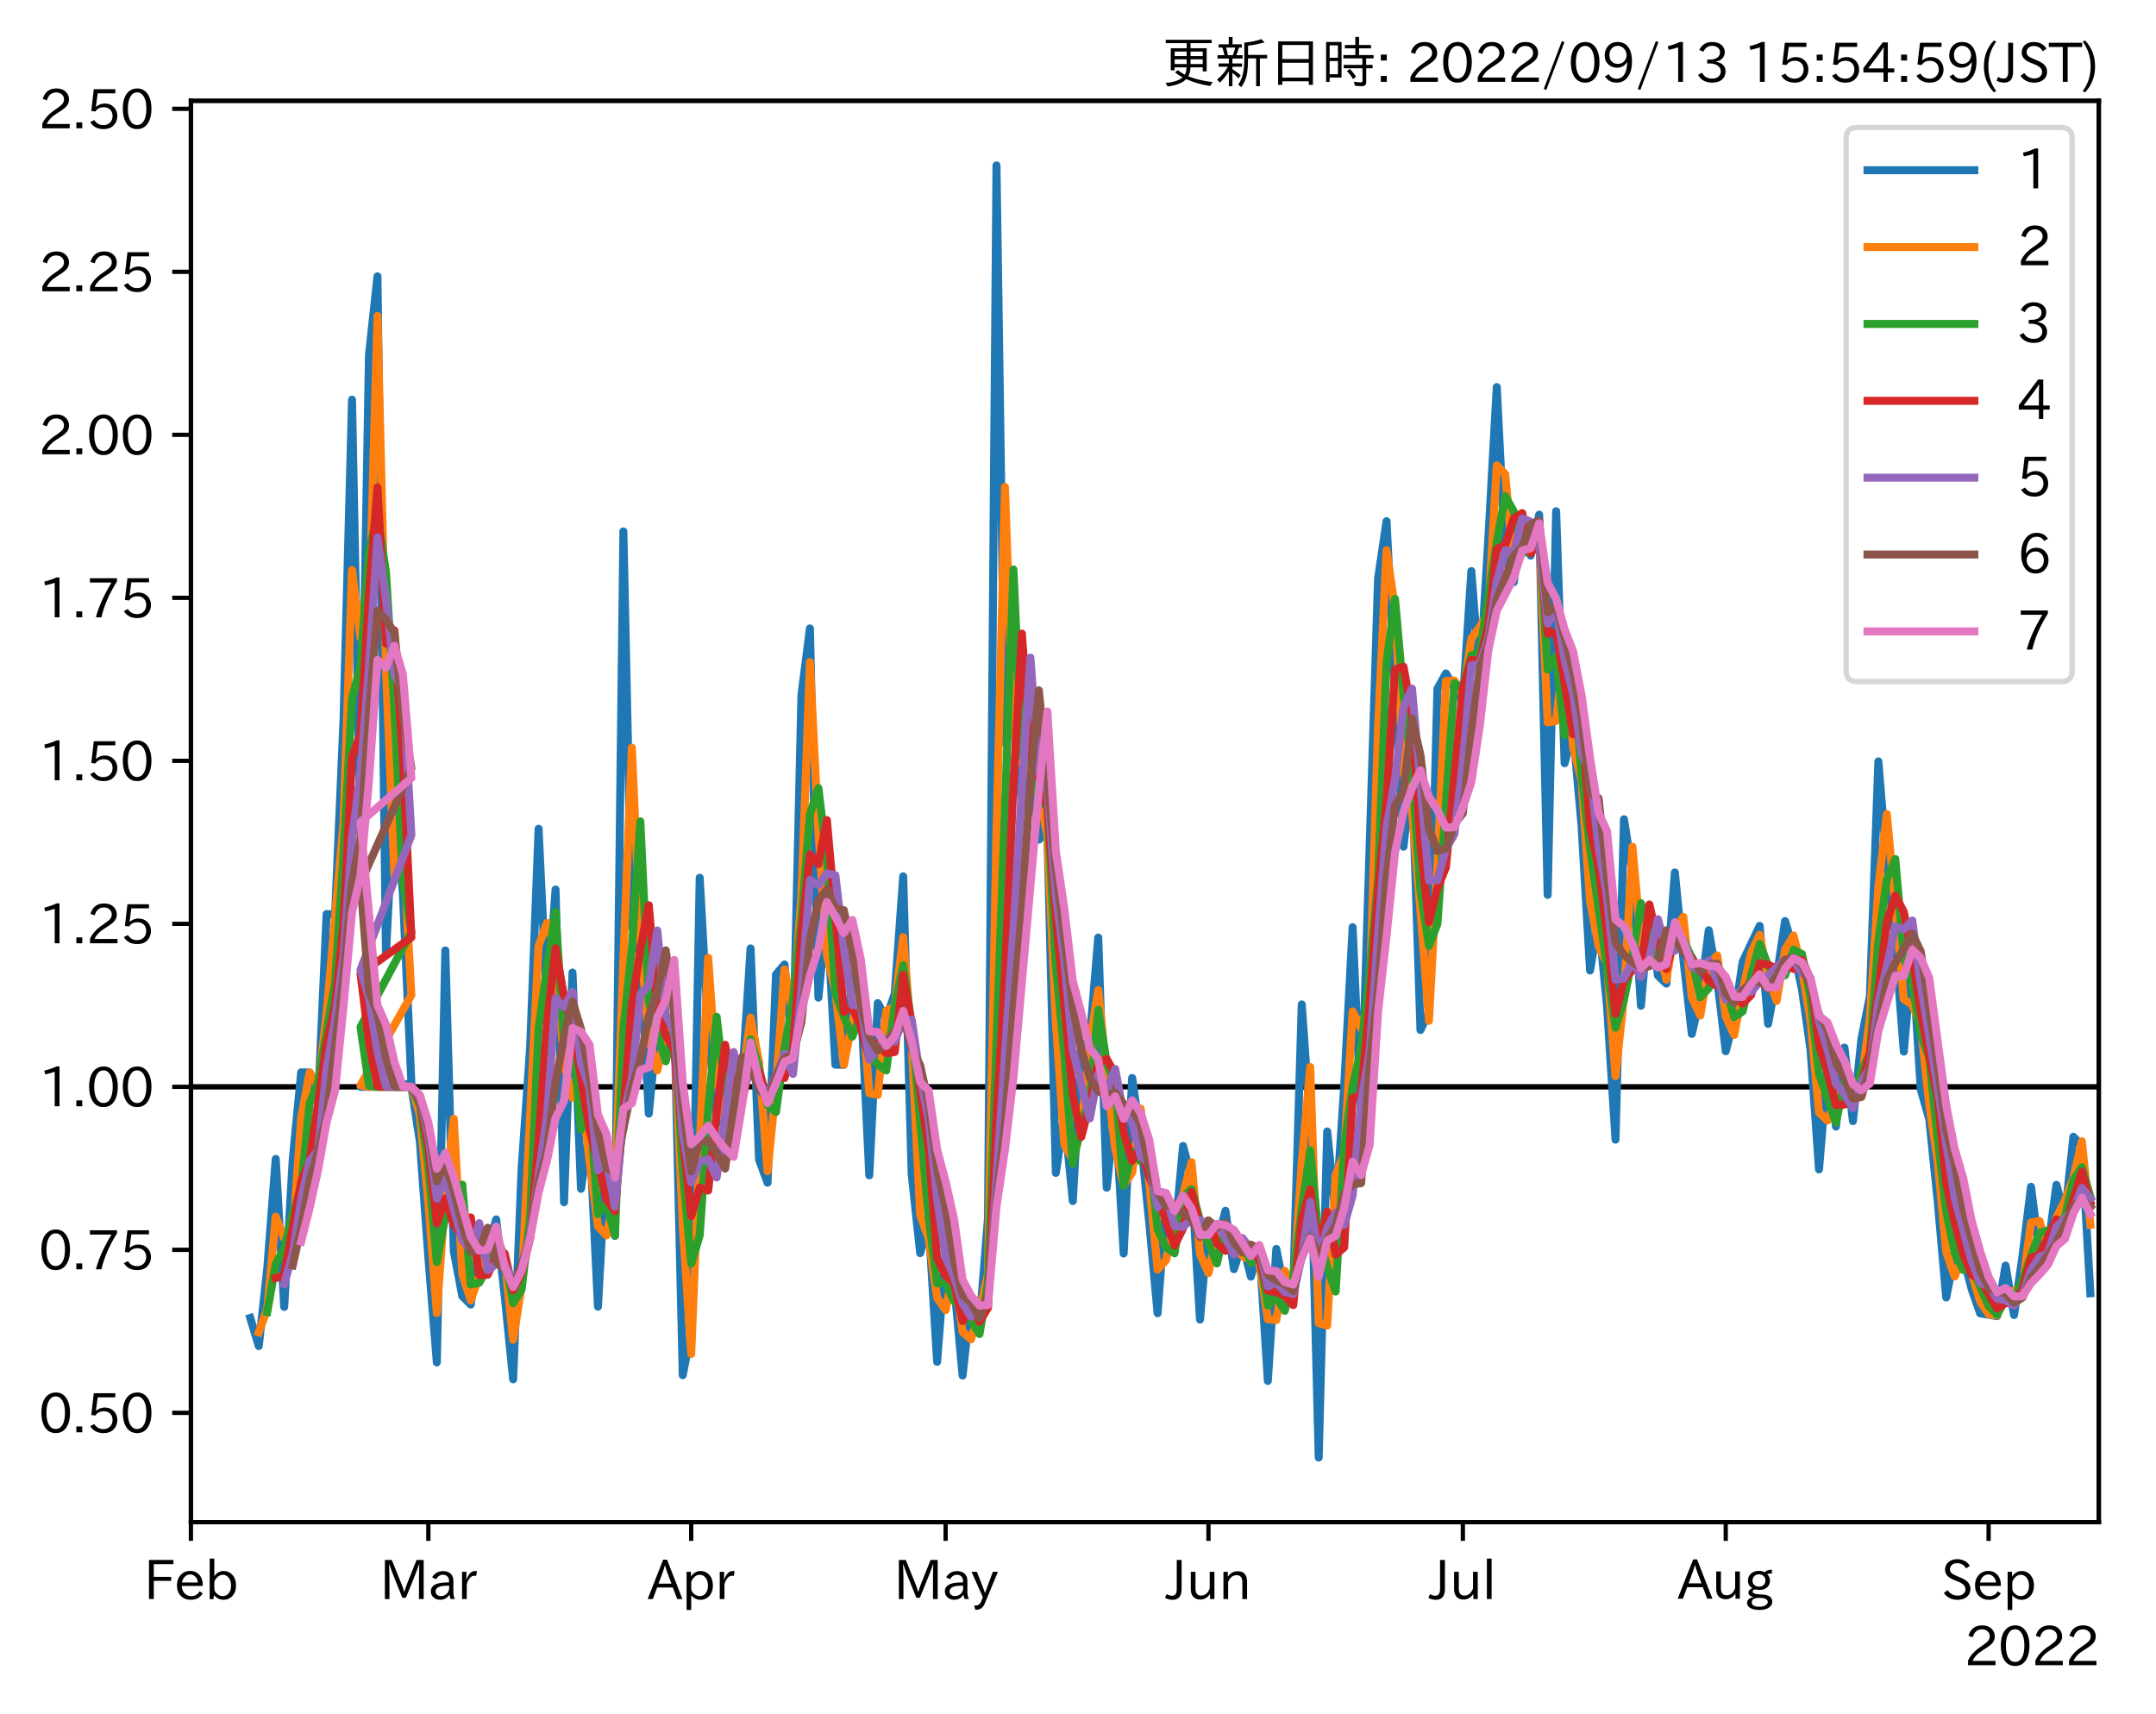 <?xml version="1.0" encoding="utf-8" standalone="no"?>
<!DOCTYPE svg PUBLIC "-//W3C//DTD SVG 1.1//EN"
  "http://www.w3.org/Graphics/SVG/1.1/DTD/svg11.dtd">
<svg xmlns:xlink="http://www.w3.org/1999/xlink" width="403.558pt" height="320.973pt" viewBox="0 0 403.558 320.973" xmlns="http://www.w3.org/2000/svg" version="1.1">
 <defs>
  <style type="text/css">*{stroke-linejoin: round; stroke-linecap: butt}</style>
 </defs>
 <g id="figure_1">
  <g id="patch_1">
   <path d="M 0 320.973 
L 403.558 320.973 
L 403.558 0 
L 0 0 
z
" style="fill: #ffffff"/>
  </g>
  <g id="axes_1">
   <g id="patch_2">
    <path d="M 35.737 284.991 
L 392.858 284.991 
L 392.858 18.879 
L 35.737 18.879 
z
" style="fill: #ffffff"/>
   </g>
   <g id="line2d_1">
    <path d="M 35.737 203.486 
L 392.858 203.486 
" clip-path="url(#p59a267cc2e)" style="fill: none; stroke: #000000; stroke-linecap: square"/>
   </g>
   <g id="matplotlib.axis_1">
    <g id="xtick_1">
     <g id="line2d_2">
      <defs>
       <path id="ma29e0d5df8" d="M 0 0 
L 0 3.5 
" style="stroke: #000000; stroke-width: 0.8"/>
      </defs>
      <g>
       <use xlink:href="#ma29e0d5df8" x="35.737" y="284.991" style="stroke: #000000; stroke-width: 0.8"/>
      </g>
     </g>
     <g id="text_1">
      <!-- Feb -->
      <g transform="translate(26.914 299.482)scale(0.1 -0.1)">
       <defs>
        <path id="IPAexGothic-46" d="M 3469 4141 
L 1172 4141 
L 1172 2656 
L 3206 2656 
L 3206 2188 
L 1172 2188 
L 1172 63 
L 609 63 
L 609 4634 
L 3469 4634 
L 3469 4141 
z
" transform="scale(0.016)"/>
        <path id="IPAexGothic-65" d="M 863 1594 
Q 891 1041 1209 722 
Q 1534 397 1997 397 
Q 2606 397 2963 966 
L 3322 728 
Q 2869 -31 1931 -31 
Q 1222 -31 766 422 
Q 306 884 306 1641 
Q 306 2444 788 2925 
Q 1216 3353 1856 3353 
Q 2459 3353 2866 2956 
Q 3322 2494 3322 1722 
L 3322 1594 
L 863 1594 
z
M 2756 1997 
Q 2709 2431 2450 2681 
Q 2194 2938 1844 2938 
Q 1438 2938 1150 2591 
Q 953 2356 894 1997 
L 2756 1997 
z
" transform="scale(0.016)"/>
        <path id="IPAexGothic-62" d="M 1125 2731 
Q 1550 3341 2219 3341 
Q 2788 3341 3191 2938 
Q 3659 2469 3659 1644 
Q 3659 838 3191 372 
Q 2788 -31 2206 -31 
Q 1559 -31 1088 516 
L 1009 44 
L 581 44 
L 581 4794 
L 1125 4794 
L 1125 2731 
z
M 1125 1997 
L 1125 1253 
Q 1125 888 1528 600 
Q 1803 403 2119 403 
Q 2488 403 2744 659 
Q 3084 1009 3084 1631 
Q 3084 2194 2803 2553 
Q 2525 2900 2125 2900 
Q 1759 2900 1438 2578 
Q 1125 2266 1125 1997 
z
" transform="scale(0.016)"/>
       </defs>
       <use xlink:href="#IPAexGothic-46"/>
       <use xlink:href="#IPAexGothic-65" x="57.178"/>
       <use xlink:href="#IPAexGothic-62" x="114.062"/>
      </g>
     </g>
    </g>
    <g id="xtick_2">
     <g id="line2d_3">
      <g>
       <use xlink:href="#ma29e0d5df8" x="80.179" y="284.991" style="stroke: #000000; stroke-width: 0.8"/>
      </g>
     </g>
     <g id="text_2">
      <!-- Mar -->
      <g transform="translate(71.07 299.482)scale(0.1 -0.1)">
       <defs>
        <path id="IPAexGothic-4d" d="M 5147 63 
L 4597 63 
L 4597 2534 
Q 4597 3281 4634 4134 
L 4609 4134 
Q 4356 3409 4066 2675 
L 3066 209 
L 2650 209 
L 1641 2725 
Q 1328 3506 1128 4141 
L 1103 4141 
Q 1141 3131 1141 2553 
L 1141 63 
L 609 63 
L 609 4634 
L 1416 4634 
L 2503 1944 
Q 2697 1472 2869 906 
L 2888 906 
Q 3028 1416 3234 1931 
L 4316 4634 
L 5147 4634 
L 5147 63 
z
" transform="scale(0.016)"/>
        <path id="IPAexGothic-61" d="M 3156 63 
L 2672 63 
Q 2559 303 2531 556 
L 2509 556 
Q 2147 -25 1428 -25 
Q 934 -25 622 288 
Q 347 563 347 959 
Q 347 1947 2050 1997 
L 2478 2009 
L 2478 2175 
Q 2478 2509 2288 2700 
Q 2088 2900 1775 2900 
Q 1238 2900 969 2378 
L 494 2597 
Q 938 3328 1788 3328 
Q 2375 3328 2691 3000 
Q 2984 2706 2984 2169 
L 2984 997 
Q 2984 400 3156 63 
z
M 2491 1625 
L 2141 1619 
Q 903 1591 903 953 
Q 903 728 1050 581 
Q 1231 403 1525 403 
Q 1934 403 2234 703 
Q 2491 969 2491 1344 
L 2491 1625 
z
" transform="scale(0.016)"/>
        <path id="IPAexGothic-72" d="M 2309 3316 
L 2213 2769 
Q 2106 2791 2022 2791 
Q 1653 2791 1413 2444 
Q 1113 2006 1113 1675 
L 1113 63 
L 563 63 
L 563 3250 
L 1081 3250 
L 1056 2303 
L 1069 2303 
Q 1422 3341 2097 3341 
Q 2206 3341 2309 3316 
z
" transform="scale(0.016)"/>
       </defs>
       <use xlink:href="#IPAexGothic-4d"/>
       <use xlink:href="#IPAexGothic-61" x="90.186"/>
       <use xlink:href="#IPAexGothic-72" x="145.166"/>
      </g>
     </g>
    </g>
    <g id="xtick_3">
     <g id="line2d_4">
      <g>
       <use xlink:href="#ma29e0d5df8" x="129.382" y="284.991" style="stroke: #000000; stroke-width: 0.8"/>
      </g>
     </g>
     <g id="text_3">
      <!-- Apr -->
      <g transform="translate(121.24 299.482)scale(0.1 -0.1)">
       <defs>
        <path id="IPAexGothic-41" d="M 4056 63 
L 3444 63 
L 2938 1409 
L 1100 1409 
L 603 63 
L -6 63 
L 1806 4666 
L 2259 4666 
L 4056 63 
z
M 2778 1863 
L 2316 3078 
Q 2125 3588 2028 4000 
L 2009 4000 
Q 1897 3563 1716 3078 
L 1263 1863 
L 2778 1863 
z
" transform="scale(0.016)"/>
        <path id="IPAexGothic-70" d="M 1075 2688 
Q 1525 3341 2206 3341 
Q 2769 3341 3172 2938 
Q 3641 2469 3641 1644 
Q 3641 841 3178 372 
Q 2775 -31 2200 -31 
Q 1569 -31 1106 497 
L 1106 -1216 
L 563 -1216 
L 563 3250 
L 1075 3250 
L 1075 2688 
z
M 1106 1950 
L 1106 1291 
Q 1106 897 1516 600 
Q 1791 403 2106 403 
Q 2469 403 2725 659 
Q 3066 997 3066 1631 
Q 3066 2200 2784 2559 
Q 2503 2900 2100 2900 
Q 1656 2900 1338 2484 
Q 1106 2184 1106 1950 
z
" transform="scale(0.016)"/>
       </defs>
       <use xlink:href="#IPAexGothic-41"/>
       <use xlink:href="#IPAexGothic-70" x="63.721"/>
       <use xlink:href="#IPAexGothic-72" x="125.83"/>
      </g>
     </g>
    </g>
    <g id="xtick_4">
     <g id="line2d_5">
      <g>
       <use xlink:href="#ma29e0d5df8" x="176.998" y="284.991" style="stroke: #000000; stroke-width: 0.8"/>
      </g>
     </g>
     <g id="text_4">
      <!-- May -->
      <g transform="translate(167.279 299.482)scale(0.1 -0.1)">
       <defs>
        <path id="IPAexGothic-79" d="M 3122 3250 
L 1575 -488 
Q 1278 -1203 550 -1203 
L 478 -1203 
L 344 -703 
L 447 -703 
Q 969 -703 1150 -238 
L 1356 275 
L 38 3250 
L 659 3250 
L 1363 1459 
Q 1528 1025 1606 781 
L 1625 781 
Q 1750 1169 1863 1459 
L 2528 3250 
L 3122 3250 
z
" transform="scale(0.016)"/>
       </defs>
       <use xlink:href="#IPAexGothic-4d"/>
       <use xlink:href="#IPAexGothic-61" x="90.186"/>
       <use xlink:href="#IPAexGothic-79" x="145.166"/>
      </g>
     </g>
    </g>
    <g id="xtick_5">
     <g id="line2d_6">
      <g>
       <use xlink:href="#ma29e0d5df8" x="226.202" y="284.991" style="stroke: #000000; stroke-width: 0.8"/>
      </g>
     </g>
     <g id="text_5">
      <!-- Jun -->
      <g transform="translate(218.262 299.482)scale(0.1 -0.1)">
       <defs>
        <path id="IPAexGothic-4a" d="M 1819 4634 
L 1819 1234 
Q 1819 -31 763 -31 
Q 303 -31 -125 209 
L 84 644 
Q 378 447 694 447 
Q 1250 447 1250 1203 
L 1250 4634 
L 1819 4634 
z
" transform="scale(0.016)"/>
        <path id="IPAexGothic-75" d="M 3284 63 
L 2772 63 
L 2772 644 
Q 2300 0 1625 0 
Q 1072 0 763 375 
Q 519 678 519 1241 
L 519 3250 
L 1069 3250 
L 1069 1259 
Q 1069 466 1734 466 
Q 2406 466 2734 1291 
L 2734 3250 
L 3284 3250 
L 3284 63 
z
" transform="scale(0.016)"/>
        <path id="IPAexGothic-6e" d="M 3328 63 
L 2778 63 
L 2778 2041 
Q 2778 2853 2106 2853 
Q 1428 2853 1113 2041 
L 1113 63 
L 563 63 
L 563 3250 
L 1075 3250 
L 1075 2675 
Q 1525 3316 2222 3316 
Q 3328 3316 3328 2072 
L 3328 63 
z
" transform="scale(0.016)"/>
       </defs>
       <use xlink:href="#IPAexGothic-4a"/>
       <use xlink:href="#IPAexGothic-75" x="37.988"/>
       <use xlink:href="#IPAexGothic-6e" x="98.389"/>
      </g>
     </g>
    </g>
    <g id="xtick_6">
     <g id="line2d_7">
      <g>
       <use xlink:href="#ma29e0d5df8" x="273.817" y="284.991" style="stroke: #000000; stroke-width: 0.8"/>
      </g>
     </g>
     <g id="text_6">
      <!-- Jul -->
      <g transform="translate(267.548 299.482)scale(0.1 -0.1)">
       <defs>
        <path id="IPAexGothic-6c" d="M 1131 63 
L 581 63 
L 581 4794 
L 1131 4794 
L 1131 63 
z
" transform="scale(0.016)"/>
       </defs>
       <use xlink:href="#IPAexGothic-4a"/>
       <use xlink:href="#IPAexGothic-75" x="37.988"/>
       <use xlink:href="#IPAexGothic-6c" x="98.389"/>
      </g>
     </g>
    </g>
    <g id="xtick_7">
     <g id="line2d_8">
      <g>
       <use xlink:href="#ma29e0d5df8" x="323.021" y="284.991" style="stroke: #000000; stroke-width: 0.8"/>
      </g>
     </g>
     <g id="text_7">
      <!-- Aug -->
      <g transform="translate(314.039 299.424)scale(0.1 -0.1)">
       <defs>
        <path id="IPAexGothic-67" d="M 1331 1150 
Q 1006 1122 1006 900 
Q 1006 613 1763 575 
L 2131 556 
Q 3303 497 3303 -294 
Q 3303 -700 2925 -959 
Q 2519 -1253 1794 -1253 
Q 1138 -1253 738 -1028 
Q 353 -809 353 -428 
Q 353 84 1075 247 
L 1075 269 
Q 506 413 506 778 
Q 506 1116 994 1297 
Q 456 1575 456 2181 
Q 456 2650 769 2963 
Q 1128 3322 1738 3322 
Q 2125 3322 2422 3153 
Q 2650 3453 3259 3463 
L 3259 3013 
Q 2838 3003 2703 2938 
Q 3034 2613 3034 2169 
Q 3034 1728 2734 1425 
Q 2400 1094 1813 1094 
Q 1563 1094 1331 1150 
z
M 1734 2919 
Q 1409 2919 1197 2706 
Q 988 2497 988 2181 
Q 988 1872 1184 1684 
Q 1397 1472 1756 1472 
Q 2094 1472 2297 1678 
Q 2503 1881 2503 2203 
Q 2503 2497 2297 2700 
Q 2081 2919 1734 2919 
z
M 1753 159 
Q 903 159 903 -366 
Q 903 -875 1800 -875 
Q 2378 -875 2638 -606 
Q 2772 -481 2772 -313 
Q 2772 159 1753 159 
z
" transform="scale(0.016)"/>
       </defs>
       <use xlink:href="#IPAexGothic-41"/>
       <use xlink:href="#IPAexGothic-75" x="63.721"/>
       <use xlink:href="#IPAexGothic-67" x="124.121"/>
      </g>
     </g>
    </g>
    <g id="xtick_8">
     <g id="line2d_9">
      <g>
       <use xlink:href="#ma29e0d5df8" x="372.224" y="284.991" style="stroke: #000000; stroke-width: 0.8"/>
      </g>
     </g>
     <g id="text_8">
      <!-- Sep -->
      <g transform="translate(363.349 299.482)scale(0.1 -0.1)">
       <defs>
        <path id="IPAexGothic-53" d="M 2919 3641 
Q 2563 4259 1853 4259 
Q 1453 4259 1213 4009 
Q 1028 3803 1028 3534 
Q 1028 3238 1266 3047 
Q 1444 2913 1984 2688 
L 2200 2597 
Q 2925 2306 3191 1953 
Q 3422 1644 3422 1259 
Q 3422 644 2969 288 
Q 2559 -31 1931 -31 
Q 881 -31 313 766 
L 753 1100 
Q 1203 459 1938 459 
Q 2288 459 2534 625 
Q 2841 847 2841 1216 
Q 2841 1503 2616 1728 
Q 2375 1959 1728 2206 
L 1541 2278 
Q 453 2694 453 3481 
Q 453 4006 806 4347 
Q 1203 4725 1863 4725 
Q 2841 4725 3359 3956 
L 2919 3641 
z
" transform="scale(0.016)"/>
       </defs>
       <use xlink:href="#IPAexGothic-53"/>
       <use xlink:href="#IPAexGothic-65" x="58.496"/>
       <use xlink:href="#IPAexGothic-70" x="115.381"/>
      </g>
     </g>
    </g>
    <g id="text_9">
     <!-- 2022 -->
     <g transform="translate(367.664 311.873)scale(0.1 -0.1)">
      <defs>
       <path id="IPAexGothic-32" d="M 3659 63 
L 447 63 
L 447 594 
Q 825 1475 1894 2203 
L 2072 2322 
Q 2619 2697 2791 2906 
Q 2988 3153 2988 3444 
Q 2988 3772 2756 4003 
Q 2500 4259 2084 4259 
Q 1250 4259 991 3328 
L 497 3506 
Q 853 4725 2116 4725 
Q 2806 4725 3216 4316 
Q 3575 3947 3575 3425 
Q 3575 3038 3344 2722 
Q 3131 2416 2366 1938 
L 2231 1856 
Q 1256 1253 978 569 
L 3659 569 
L 3659 63 
z
" transform="scale(0.016)"/>
       <path id="IPAexGothic-30" d="M 2038 4725 
Q 2881 4725 3334 3944 
Q 3694 3325 3694 2344 
Q 3694 1372 3334 741 
Q 2888 -31 2016 -31 
Q 1147 -31 700 741 
Q 341 1372 341 2350 
Q 341 3713 1000 4334 
Q 1419 4725 2038 4725 
z
M 2016 4266 
Q 1516 4266 1228 3759 
Q 934 3247 934 2344 
Q 934 1456 1222 947 
Q 1513 447 2016 447 
Q 2619 447 2909 1153 
Q 3100 1622 3100 2375 
Q 3100 3256 2806 3759 
Q 2509 4266 2016 4266 
z
" transform="scale(0.016)"/>
      </defs>
      <use xlink:href="#IPAexGothic-32"/>
      <use xlink:href="#IPAexGothic-30" x="62.988"/>
      <use xlink:href="#IPAexGothic-32" x="125.977"/>
      <use xlink:href="#IPAexGothic-32" x="188.965"/>
     </g>
    </g>
   </g>
   <g id="matplotlib.axis_2">
    <g id="ytick_1">
     <g id="line2d_10">
      <defs>
       <path id="m61ce1782e6" d="M 0 0 
L -3.5 0 
" style="stroke: #000000; stroke-width: 0.8"/>
      </defs>
      <g>
       <use xlink:href="#m61ce1782e6" x="35.737" y="264.523" style="stroke: #000000; stroke-width: 0.8"/>
      </g>
     </g>
     <g id="text_10">
      <!-- 0.50 -->
      <g transform="translate(7.2 268.268)scale(0.1 -0.1)">
       <defs>
        <path id="IPAexGothic-2e" d="M 1184 63 
L 494 63 
L 494 753 
L 1184 753 
L 1184 63 
z
" transform="scale(0.016)"/>
        <path id="IPAexGothic-35" d="M 1178 2603 
Q 1634 2963 2172 2963 
Q 2816 2963 3241 2528 
Q 3638 2113 3638 1497 
Q 3638 938 3297 513 
Q 2869 -31 2031 -31 
Q 959 -31 469 784 
L 938 1028 
Q 1309 434 2013 434 
Q 2466 434 2769 716 
Q 3081 1013 3081 1503 
Q 3081 1966 2806 2241 
Q 2519 2528 2056 2528 
Q 1406 2528 1072 2028 
L 591 2091 
L 884 4634 
L 3406 4634 
L 3406 4153 
L 1341 4153 
L 1134 2603 
L 1178 2603 
z
" transform="scale(0.016)"/>
       </defs>
       <use xlink:href="#IPAexGothic-30"/>
       <use xlink:href="#IPAexGothic-2e" x="62.988"/>
       <use xlink:href="#IPAexGothic-35" x="89.404"/>
       <use xlink:href="#IPAexGothic-30" x="152.393"/>
      </g>
     </g>
    </g>
    <g id="ytick_2">
     <g id="line2d_11">
      <g>
       <use xlink:href="#m61ce1782e6" x="35.737" y="234.004" style="stroke: #000000; stroke-width: 0.8"/>
      </g>
     </g>
     <g id="text_11">
      <!-- 0.75 -->
      <g transform="translate(7.2 237.75)scale(0.1 -0.1)">
       <defs>
        <path id="IPAexGothic-37" d="M 3597 4263 
Q 2238 2106 1778 63 
L 1131 63 
Q 1581 1834 2950 4128 
L 428 4128 
L 428 4634 
L 3597 4634 
L 3597 4263 
z
" transform="scale(0.016)"/>
       </defs>
       <use xlink:href="#IPAexGothic-30"/>
       <use xlink:href="#IPAexGothic-2e" x="62.988"/>
       <use xlink:href="#IPAexGothic-37" x="89.404"/>
       <use xlink:href="#IPAexGothic-35" x="152.393"/>
      </g>
     </g>
    </g>
    <g id="ytick_3">
     <g id="line2d_12">
      <g>
       <use xlink:href="#m61ce1782e6" x="35.737" y="203.486" style="stroke: #000000; stroke-width: 0.8"/>
      </g>
     </g>
     <g id="text_12">
      <!-- 1.00 -->
      <g transform="translate(7.2 207.231)scale(0.1 -0.1)">
       <defs>
        <path id="IPAexGothic-31" d="M 2463 63 
L 1900 63 
L 1900 4103 
Q 1372 3922 788 3797 
L 684 4231 
Q 1519 4441 2106 4731 
L 2463 4731 
L 2463 63 
z
" transform="scale(0.016)"/>
       </defs>
       <use xlink:href="#IPAexGothic-31"/>
       <use xlink:href="#IPAexGothic-2e" x="62.988"/>
       <use xlink:href="#IPAexGothic-30" x="89.404"/>
       <use xlink:href="#IPAexGothic-30" x="152.393"/>
      </g>
     </g>
    </g>
    <g id="ytick_4">
     <g id="line2d_13">
      <g>
       <use xlink:href="#m61ce1782e6" x="35.737" y="172.967" style="stroke: #000000; stroke-width: 0.8"/>
      </g>
     </g>
     <g id="text_13">
      <!-- 1.25 -->
      <g transform="translate(7.2 176.712)scale(0.1 -0.1)">
       <use xlink:href="#IPAexGothic-31"/>
       <use xlink:href="#IPAexGothic-2e" x="62.988"/>
       <use xlink:href="#IPAexGothic-32" x="89.404"/>
       <use xlink:href="#IPAexGothic-35" x="152.393"/>
      </g>
     </g>
    </g>
    <g id="ytick_5">
     <g id="line2d_14">
      <g>
       <use xlink:href="#m61ce1782e6" x="35.737" y="142.448" style="stroke: #000000; stroke-width: 0.8"/>
      </g>
     </g>
     <g id="text_14">
      <!-- 1.50 -->
      <g transform="translate(7.2 146.193)scale(0.1 -0.1)">
       <use xlink:href="#IPAexGothic-31"/>
       <use xlink:href="#IPAexGothic-2e" x="62.988"/>
       <use xlink:href="#IPAexGothic-35" x="89.404"/>
       <use xlink:href="#IPAexGothic-30" x="152.393"/>
      </g>
     </g>
    </g>
    <g id="ytick_6">
     <g id="line2d_15">
      <g>
       <use xlink:href="#m61ce1782e6" x="35.737" y="111.929" style="stroke: #000000; stroke-width: 0.8"/>
      </g>
     </g>
     <g id="text_15">
      <!-- 1.75 -->
      <g transform="translate(7.2 115.675)scale(0.1 -0.1)">
       <use xlink:href="#IPAexGothic-31"/>
       <use xlink:href="#IPAexGothic-2e" x="62.988"/>
       <use xlink:href="#IPAexGothic-37" x="89.404"/>
       <use xlink:href="#IPAexGothic-35" x="152.393"/>
      </g>
     </g>
    </g>
    <g id="ytick_7">
     <g id="line2d_16">
      <g>
       <use xlink:href="#m61ce1782e6" x="35.737" y="81.411" style="stroke: #000000; stroke-width: 0.8"/>
      </g>
     </g>
     <g id="text_16">
      <!-- 2.00 -->
      <g transform="translate(7.2 85.156)scale(0.1 -0.1)">
       <use xlink:href="#IPAexGothic-32"/>
       <use xlink:href="#IPAexGothic-2e" x="62.988"/>
       <use xlink:href="#IPAexGothic-30" x="89.404"/>
       <use xlink:href="#IPAexGothic-30" x="152.393"/>
      </g>
     </g>
    </g>
    <g id="ytick_8">
     <g id="line2d_17">
      <g>
       <use xlink:href="#m61ce1782e6" x="35.737" y="50.892" style="stroke: #000000; stroke-width: 0.8"/>
      </g>
     </g>
     <g id="text_17">
      <!-- 2.25 -->
      <g transform="translate(7.2 54.637)scale(0.1 -0.1)">
       <use xlink:href="#IPAexGothic-32"/>
       <use xlink:href="#IPAexGothic-2e" x="62.988"/>
       <use xlink:href="#IPAexGothic-32" x="89.404"/>
       <use xlink:href="#IPAexGothic-35" x="152.393"/>
      </g>
     </g>
    </g>
    <g id="ytick_9">
     <g id="line2d_18">
      <g>
       <use xlink:href="#m61ce1782e6" x="35.737" y="20.373" style="stroke: #000000; stroke-width: 0.8"/>
      </g>
     </g>
     <g id="text_18">
      <!-- 2.50 -->
      <g transform="translate(7.2 24.119)scale(0.1 -0.1)">
       <use xlink:href="#IPAexGothic-32"/>
       <use xlink:href="#IPAexGothic-2e" x="62.988"/>
       <use xlink:href="#IPAexGothic-35" x="89.404"/>
       <use xlink:href="#IPAexGothic-30" x="152.393"/>
      </g>
     </g>
    </g>
   </g>
   <g id="line2d_19">
    <path d="M 46.848 246.765 
L 48.435 252.025 
L 50.022 237.527 
L 51.609 216.985 
L 53.197 244.687 
L 54.784 217.229 
L 56.371 200.779 
L 57.958 200.791 
L 59.545 206.122 
L 61.133 171.134 
L 62.72 171.224 
L 64.307 134.589 
L 65.894 74.828 
L 67.481 156.078 
L 69.069 66.407 
L 70.656 51.743 
L 72.243 178.575 
L 73.83 147.744 
L 75.418 167.415 
L 77.005 202.925 
L 67.481 203.486 
L 69.069 203.486 
L 77.005 203.486 
L 78.592 213.751 
L 80.179 235.381 
L 81.766 255.089 
L 83.353 177.952 
L 84.941 234.261 
L 86.528 242.666 
L 88.115 244.246 
L 89.702 233.187 
L 91.29 234.02 
L 92.877 228.307 
L 94.464 242.633 
L 96.051 258.242 
L 97.638 218.779 
L 99.225 196.221 
L 100.813 155.17 
L 102.4 188.587 
L 103.987 166.549 
L 105.574 225.09 
L 107.162 182.098 
L 108.749 222.579 
L 110.336 211.703 
L 111.923 244.642 
L 113.51 215.75 
L 115.097 231.391 
L 116.685 99.501 
L 118.272 173.222 
L 119.859 178.369 
L 121.446 208.496 
L 123.034 191.756 
L 124.621 195.198 
L 126.208 189.98 
L 127.795 257.479 
L 129.382 249.284 
L 130.97 164.344 
L 132.557 192.887 
L 134.144 210.059 
L 135.731 210.13 
L 137.318 202.336 
L 138.905 202.338 
L 140.493 177.571 
L 142.08 217.105 
L 143.667 221.435 
L 145.254 182.442 
L 146.841 180.58 
L 148.429 197.958 
L 150.016 130.058 
L 151.603 117.661 
L 153.19 186.786 
L 154.778 170.332 
L 156.365 199.339 
L 157.952 199.367 
L 159.539 182.839 
L 161.126 187.011 
L 162.714 220.053 
L 164.301 187.812 
L 165.888 190.713 
L 167.475 186.028 
L 169.062 164.073 
L 170.649 219.833 
L 172.237 234.615 
L 173.824 228.991 
L 175.411 254.97 
L 176.998 234.26 
L 178.585 240.185 
L 180.173 257.538 
L 181.76 243.306 
L 183.347 247.766 
L 184.934 228.009 
L 186.522 30.975 
L 188.109 139.055 
L 189.696 134.576 
L 191.283 150.865 
L 192.87 140.118 
L 194.458 157.213 
L 196.045 155.348 
L 197.632 219.598 
L 199.219 208.727 
L 200.806 224.869 
L 202.393 196.124 
L 203.981 194.549 
L 205.568 175.538 
L 207.155 222.367 
L 208.742 207.3 
L 210.329 234.687 
L 211.917 201.827 
L 213.504 213.043 
L 215.091 228.693 
L 216.678 245.878 
L 218.266 224.721 
L 219.853 232.066 
L 221.44 214.557 
L 223.027 220.551 
L 224.614 247.066 
L 226.202 228.684 
L 227.789 232.827 
L 229.376 226.698 
L 230.963 237.621 
L 232.55 232.715 
L 234.137 239.022 
L 235.725 233.461 
L 237.312 258.551 
L 238.899 233.831 
L 240.486 241.844 
L 242.073 241.042 
L 243.661 188.052 
L 245.248 210.499 
L 246.835 272.895 
L 248.422 211.844 
L 250.01 227.496 
L 251.597 203.486 
L 253.184 173.596 
L 254.771 209.189 
L 257.945 108.329 
L 259.533 97.579 
L 261.12 129.275 
L 262.707 158.523 
L 264.294 144.469 
L 265.882 192.846 
L 267.469 189.387 
L 269.056 128.958 
L 270.643 126.087 
L 273.817 131.477 
L 275.405 106.927 
L 276.992 127.338 
L 278.579 100.986 
L 280.166 72.469 
L 281.753 104.04 
L 283.341 109.019 
L 284.928 97.066 
L 286.515 104.016 
L 288.102 96.358 
L 289.69 167.55 
L 291.277 95.715 
L 292.864 142.895 
L 294.451 136.948 
L 296.038 154.612 
L 297.625 181.699 
L 299.213 172.214 
L 300.8 188.366 
L 302.387 213.374 
L 303.974 153.394 
L 305.562 163.484 
L 307.149 188.308 
L 308.736 170.061 
L 310.323 182.651 
L 311.91 184.166 
L 313.498 163.352 
L 315.085 179.538 
L 316.672 193.578 
L 318.259 186.602 
L 319.846 174.167 
L 321.433 183.445 
L 323.021 196.817 
L 324.608 190.634 
L 326.195 180.067 
L 329.37 173.343 
L 330.957 191.689 
L 332.544 182.982 
L 334.131 172.449 
L 335.718 177.823 
L 337.305 185.325 
L 338.893 196.525 
L 340.48 218.941 
L 342.067 199.877 
L 343.654 210.926 
L 345.241 196.134 
L 346.829 209.906 
L 348.416 194.538 
L 350.003 186.539 
L 351.59 142.555 
L 353.178 161.744 
L 354.765 176.493 
L 356.352 196.891 
L 357.939 178.727 
L 359.526 203.984 
L 361.113 209.524 
L 362.701 224.93 
L 364.288 242.92 
L 365.875 234.9 
L 367.462 235.259 
L 369.05 241.352 
L 370.637 245.886 
L 373.811 246.422 
L 375.398 236.953 
L 376.986 246.205 
L 378.573 235.144 
L 380.16 222.204 
L 381.747 234.599 
L 383.334 233.724 
L 384.921 221.849 
L 386.509 227.686 
L 388.096 212.837 
L 389.683 214.506 
L 391.27 242.128 
L 391.27 242.128 
" clip-path="url(#p59a267cc2e)" style="fill: none; stroke: #1f77b4; stroke-width: 1.5; stroke-linecap: square"/>
   </g>
   <g id="line2d_20">
    <path d="M 48.435 249.441 
L 50.022 245.102 
L 51.609 227.794 
L 53.197 231.855 
L 54.784 231.96 
L 56.371 209.295 
L 57.958 200.785 
L 59.545 203.486 
L 61.133 189.75 
L 64.307 153.881 
L 65.894 106.739 
L 67.481 119.418 
L 69.069 115.985 
L 70.656 59.176 
L 72.243 124.943 
L 73.83 163.893 
L 75.418 157.868 
L 77.005 186.297 
L 67.481 203.205 
L 69.069 203.486 
L 77.005 203.486 
L 78.592 208.731 
L 80.179 225.147 
L 81.766 245.842 
L 83.353 223.569 
L 84.941 209.472 
L 86.528 238.565 
L 88.115 243.46 
L 89.702 238.893 
L 91.29 233.604 
L 92.877 231.206 
L 94.464 235.755 
L 96.051 250.844 
L 97.638 240.776 
L 100.813 177.108 
L 102.4 172.79 
L 103.987 177.979 
L 105.574 199.165 
L 107.162 205.503 
L 108.749 204.012 
L 110.336 217.277 
L 111.923 229.575 
L 113.51 231.296 
L 115.097 223.871 
L 116.685 179.657 
L 118.272 139.987 
L 119.859 175.818 
L 121.446 194.294 
L 123.034 200.406 
L 124.621 193.488 
L 126.208 192.615 
L 127.795 229.485 
L 129.382 253.498 
L 130.97 214.668 
L 132.557 179.31 
L 134.144 201.77 
L 135.731 210.095 
L 138.905 202.337 
L 140.493 190.521 
L 142.08 198.871 
L 143.667 219.292 
L 145.254 203.486 
L 146.841 181.514 
L 148.429 189.546 
L 150.016 167.615 
L 151.603 123.955 
L 153.19 155.705 
L 154.778 178.789 
L 156.365 185.585 
L 157.952 199.353 
L 159.539 191.357 
L 161.126 184.94 
L 162.714 204.656 
L 164.301 205.006 
L 165.888 189.27 
L 167.475 188.391 
L 169.062 175.451 
L 170.649 194.894 
L 172.237 227.502 
L 173.824 231.845 
L 175.411 242.996 
L 176.998 245.28 
L 178.585 237.272 
L 180.173 249.354 
L 181.76 250.76 
L 183.347 245.567 
L 184.934 238.446 
L 186.522 156.04 
L 188.109 91.164 
L 189.696 136.829 
L 191.283 142.902 
L 192.87 145.572 
L 194.458 148.872 
L 196.045 156.283 
L 197.632 191.262 
L 199.219 214.295 
L 200.806 217.098 
L 202.393 211.398 
L 203.981 195.339 
L 205.568 185.365 
L 207.155 201.136 
L 208.742 215.09 
L 210.329 221.894 
L 211.917 219.522 
L 213.504 207.568 
L 215.091 221.161 
L 216.678 237.705 
L 218.266 235.922 
L 219.853 228.463 
L 221.44 223.687 
L 223.027 217.596 
L 224.614 234.771 
L 226.202 238.358 
L 227.789 230.778 
L 229.376 229.812 
L 230.963 232.319 
L 232.55 235.201 
L 234.137 235.924 
L 235.725 236.285 
L 237.312 247.001 
L 238.899 247.159 
L 240.486 237.929 
L 242.073 241.444 
L 243.661 217.755 
L 245.248 199.775 
L 246.835 247.716 
L 248.422 248.172 
L 250.01 219.96 
L 251.597 216.148 
L 253.184 189.358 
L 254.771 192.578 
L 256.358 186.866 
L 257.945 136.066 
L 259.533 103.019 
L 261.12 114.02 
L 262.707 144.489 
L 264.294 151.638 
L 265.882 170.533 
L 267.469 191.127 
L 269.056 161.939 
L 270.643 127.527 
L 272.23 127.427 
L 273.817 130.123 
L 275.405 119.568 
L 276.992 117.383 
L 278.579 114.573 
L 280.166 87.153 
L 281.753 88.78 
L 283.341 106.544 
L 284.928 103.123 
L 286.515 100.568 
L 288.102 100.22 
L 289.69 135.255 
L 291.277 134.988 
L 292.864 120.659 
L 294.451 139.946 
L 296.038 145.997 
L 297.625 168.739 
L 299.213 177.032 
L 300.8 180.514 
L 302.387 201.499 
L 303.974 186.583 
L 305.562 158.515 
L 307.149 176.411 
L 308.736 179.469 
L 310.323 176.489 
L 311.91 183.411 
L 313.498 174.116 
L 315.085 171.658 
L 316.672 186.736 
L 318.259 190.135 
L 319.846 180.518 
L 321.433 178.879 
L 323.021 190.296 
L 324.608 193.762 
L 326.195 185.45 
L 327.782 178.384 
L 329.37 175.021 
L 330.957 182.81 
L 332.544 187.404 
L 334.131 177.809 
L 335.718 175.16 
L 337.305 181.623 
L 338.893 191.042 
L 340.48 208.267 
L 342.067 209.801 
L 343.654 205.528 
L 345.241 203.754 
L 346.829 203.213 
L 348.416 202.461 
L 350.003 190.598 
L 351.59 166.056 
L 353.178 152.415 
L 356.352 187.067 
L 357.939 188.109 
L 359.526 191.951 
L 361.113 206.786 
L 362.701 217.502 
L 364.288 234.368 
L 365.875 239.003 
L 367.462 235.079 
L 369.05 238.359 
L 370.637 243.651 
L 372.224 246.045 
L 373.811 246.313 
L 375.398 241.821 
L 376.986 241.706 
L 378.573 240.855 
L 380.16 228.89 
L 381.747 228.6 
L 383.334 234.163 
L 384.921 227.967 
L 386.509 224.81 
L 388.096 220.524 
L 389.683 213.675 
L 391.27 229.303 
L 391.27 229.303 
" clip-path="url(#p59a267cc2e)" style="fill: none; stroke: #ff7f0e; stroke-width: 1.5; stroke-linecap: square"/>
   </g>
   <g id="line2d_21">
    <path d="M 50.022 245.66 
L 51.609 236.649 
L 53.197 233.785 
L 54.784 227.213 
L 56.371 222.545 
L 57.958 206.526 
L 59.545 202.59 
L 62.72 183.836 
L 64.307 159.836 
L 65.894 130.778 
L 67.481 124.604 
L 69.069 103.077 
L 70.656 96.449 
L 72.243 107.071 
L 73.83 132.851 
L 75.418 165.075 
L 77.005 174.477 
L 67.481 192.28 
L 69.069 203.299 
L 70.656 203.486 
L 77.005 203.486 
L 78.592 207.008 
L 80.179 218.391 
L 81.766 236.326 
L 83.353 227.669 
L 84.941 227.266 
L 86.528 221.799 
L 88.115 240.501 
L 89.702 240.169 
L 91.29 237.298 
L 92.877 231.871 
L 94.464 235.18 
L 96.051 243.981 
L 97.638 241.4 
L 99.225 227.96 
L 100.813 192.549 
L 102.4 181.037 
L 103.987 170.737 
L 105.574 195.733 
L 107.162 193.714 
L 108.749 211.489 
L 110.336 206.632 
L 111.923 227.297 
L 113.51 225.172 
L 115.097 231.328 
L 116.685 192.844 
L 118.272 177.543 
L 119.859 153.781 
L 121.446 187.616 
L 123.034 193.453 
L 124.621 198.693 
L 126.208 192.329 
L 127.795 219.197 
L 129.382 236.598 
L 130.97 231.311 
L 132.557 207.837 
L 134.144 190.376 
L 135.731 204.622 
L 137.318 207.564 
L 138.905 204.992 
L 140.493 194.58 
L 142.08 200.037 
L 143.667 206.889 
L 145.254 208.205 
L 146.841 196.284 
L 148.429 187.218 
L 150.016 172.061 
L 151.603 152.464 
L 153.19 147.553 
L 154.778 160.727 
L 156.365 185.987 
L 157.952 190.339 
L 159.539 194.072 
L 161.126 189.924 
L 162.714 197.782 
L 164.301 199.284 
L 165.888 200.418 
L 167.475 188.198 
L 169.062 180.721 
L 170.649 192.003 
L 173.824 228.001 
L 175.411 240.292 
L 176.998 240.181 
L 178.585 243.616 
L 180.173 244.622 
L 181.76 247.389 
L 183.347 249.775 
L 184.934 240.097 
L 189.696 106.633 
L 191.283 141.629 
L 192.87 141.979 
L 194.458 149.539 
L 196.045 151.058 
L 197.632 180.755 
L 199.219 197.356 
L 200.806 217.938 
L 202.393 210.514 
L 203.981 206.037 
L 205.568 189.047 
L 207.155 198.978 
L 208.742 203.226 
L 210.329 222.052 
L 211.917 215.595 
L 213.504 217.405 
L 215.091 215.078 
L 216.678 230.152 
L 218.266 233.574 
L 219.853 234.654 
L 221.44 224.033 
L 223.027 222.652 
L 224.614 228.479 
L 226.202 232.786 
L 227.789 236.552 
L 229.376 229.437 
L 230.963 232.489 
L 232.55 232.451 
L 234.137 236.493 
L 235.725 235.11 
L 237.312 244.427 
L 238.899 242.836 
L 240.486 245.426 
L 242.073 238.979 
L 243.661 226.47 
L 245.248 215.389 
L 246.835 231.46 
L 248.422 237.234 
L 250.01 241.817 
L 251.597 214.731 
L 253.184 203.486 
L 254.771 196.318 
L 256.358 182.577 
L 257.945 164.491 
L 259.533 124.019 
L 261.12 112.14 
L 262.707 130.036 
L 264.294 144.482 
L 265.882 166.629 
L 267.469 177.091 
L 269.056 172.968 
L 272.23 127.939 
L 273.817 128.786 
L 275.405 122.678 
L 276.992 122.191 
L 280.166 101.38 
L 281.753 92.921 
L 283.341 95.728 
L 284.928 103.429 
L 286.515 103.421 
L 288.102 99.173 
L 289.69 125.365 
L 291.277 122.895 
L 292.864 137.661 
L 294.451 126.239 
L 296.038 144.969 
L 297.625 158.787 
L 302.387 192.418 
L 303.974 187.18 
L 305.562 179.274 
L 307.149 169.103 
L 308.736 174.324 
L 310.323 180.537 
L 311.91 179.093 
L 313.498 177.016 
L 315.085 175.946 
L 316.672 179.342 
L 318.259 186.691 
L 319.846 185.009 
L 321.433 181.5 
L 323.021 185.12 
L 324.608 190.409 
L 326.195 189.346 
L 327.782 182.586 
L 329.37 176.722 
L 330.957 180.796 
L 332.544 182.867 
L 334.131 182.589 
L 335.718 177.814 
L 337.305 178.627 
L 338.893 186.772 
L 340.48 201.07 
L 343.654 210.177 
L 345.241 202.475 
L 346.829 205.84 
L 348.416 200.387 
L 350.003 197.368 
L 351.59 176.179 
L 353.178 164.631 
L 354.765 160.845 
L 356.352 179.094 
L 357.939 184.341 
L 359.526 193.618 
L 361.113 198.086 
L 362.701 213.171 
L 364.288 226.742 
L 365.875 234.545 
L 367.462 237.772 
L 369.05 237.221 
L 372.224 244.511 
L 373.811 246.171 
L 375.398 243.308 
L 376.986 243.309 
L 378.573 239.574 
L 381.747 230.832 
L 383.334 230.339 
L 384.921 230.23 
L 386.509 227.873 
L 388.096 220.967 
L 389.683 218.555 
L 391.27 224.1 
L 391.27 224.1 
" clip-path="url(#p59a267cc2e)" style="fill: none; stroke: #2ca02c; stroke-width: 1.5; stroke-linecap: square"/>
   </g>
   <g id="line2d_22">
    <path d="M 51.609 239.294 
L 53.197 238.73 
L 56.371 221.182 
L 57.958 217.491 
L 61.133 195.384 
L 62.72 188.279 
L 64.307 172.865 
L 65.894 141.762 
L 67.481 137.437 
L 69.069 111.412 
L 70.656 91.225 
L 72.243 120.513 
L 73.83 118.038 
L 75.418 142.143 
L 77.005 175.512 
L 67.481 182.319 
L 69.069 195.174 
L 70.656 203.345 
L 72.243 203.486 
L 77.005 203.486 
L 78.592 206.137 
L 80.179 214.845 
L 81.766 229.054 
L 83.353 224.361 
L 84.941 229.36 
L 86.528 231.365 
L 88.115 227.934 
L 89.702 238.729 
L 91.29 238.672 
L 92.877 235.131 
L 94.464 234.686 
L 96.051 241.597 
L 97.638 238.302 
L 99.225 231.855 
L 100.813 213.371 
L 102.4 191.569 
L 103.987 177.544 
L 105.574 186.601 
L 107.162 192.451 
L 108.749 201.612 
L 110.336 211.542 
L 111.923 217.547 
L 113.51 224.53 
L 115.097 226.764 
L 116.685 208.285 
L 118.272 188.189 
L 119.859 177.75 
L 121.446 169.485 
L 123.034 188.663 
L 124.621 193.892 
L 126.208 196.569 
L 127.795 212.915 
L 129.382 227.681 
L 130.97 222.342 
L 132.557 222.9 
L 134.144 208.397 
L 135.731 195.611 
L 137.318 204.055 
L 138.905 206.279 
L 140.493 198.654 
L 142.08 200.616 
L 143.667 205.767 
L 145.254 201.199 
L 146.841 201.837 
L 148.429 196.704 
L 150.016 174.725 
L 151.603 159.967 
L 153.19 161.768 
L 154.778 153.544 
L 157.952 189.459 
L 159.539 188.501 
L 161.126 192.342 
L 162.714 198.18 
L 164.301 195.359 
L 165.888 197.193 
L 167.475 196.966 
L 169.062 182.528 
L 170.649 191.682 
L 172.237 204.237 
L 173.824 214.901 
L 175.411 235.582 
L 176.998 238.822 
L 178.585 240.182 
L 180.173 247.343 
L 181.76 244.295 
L 183.347 247.483 
L 184.934 244.837 
L 186.522 209.111 
L 188.109 182.664 
L 189.696 146.692 
L 191.283 118.644 
L 192.87 141.252 
L 194.458 145.912 
L 196.045 151.01 
L 197.632 171.518 
L 200.806 204.869 
L 202.393 212.856 
L 203.981 206.715 
L 205.568 199.049 
L 207.155 198.271 
L 208.742 201.112 
L 210.329 211.988 
L 211.917 217.329 
L 213.504 214.963 
L 215.091 220.345 
L 216.678 223.745 
L 218.266 228.822 
L 219.853 233.199 
L 221.44 230 
L 223.027 223.173 
L 224.614 229.389 
L 226.202 228.53 
L 227.789 232.796 
L 229.376 234.185 
L 230.963 231.552 
L 232.55 232.546 
L 235.725 235.745 
L 237.312 241.645 
L 238.899 241.898 
L 240.486 242.589 
L 242.073 244.352 
L 243.661 228.364 
L 245.248 222.698 
L 246.835 233.953 
L 248.422 226.898 
L 250.01 234.894 
L 251.597 233.543 
L 253.184 205.631 
L 254.771 204.937 
L 256.358 188.118 
L 257.945 166.817 
L 259.533 149.875 
L 261.12 125.346 
L 262.707 124.822 
L 264.294 133.749 
L 265.882 158.016 
L 267.469 172.652 
L 269.056 166.294 
L 270.643 162.397 
L 273.817 128.829 
L 275.405 123.535 
L 276.992 123.853 
L 278.579 117.085 
L 280.166 102.78 
L 281.753 102.048 
L 283.341 97.054 
L 284.928 96.063 
L 286.515 103.576 
L 288.102 101.676 
L 289.69 118.637 
L 291.277 118.332 
L 294.451 137.483 
L 296.038 133.746 
L 297.625 154.949 
L 299.213 162.25 
L 300.8 174.742 
L 302.387 189.816 
L 303.974 183.581 
L 305.562 181.602 
L 307.149 181.587 
L 308.736 169.343 
L 310.323 176.45 
L 311.91 181.453 
L 313.498 175.307 
L 315.085 177.651 
L 316.672 180.563 
L 318.259 181.192 
L 319.846 183.661 
L 324.608 186.52 
L 326.195 187.894 
L 327.782 186.285 
L 329.37 180.329 
L 330.957 180.614 
L 332.544 181.345 
L 334.131 180.331 
L 335.718 181.412 
L 337.305 179.728 
L 338.893 183.322 
L 340.48 195.626 
L 342.067 200.773 
L 343.654 206.906 
L 345.241 206.816 
L 346.829 204.376 
L 348.416 203.109 
L 350.003 197.06 
L 351.59 185.436 
L 353.178 172.694 
L 354.765 167.682 
L 356.352 170.707 
L 357.939 179.002 
L 359.526 189.531 
L 361.113 197.788 
L 362.701 205.403 
L 364.288 221.487 
L 365.875 228.848 
L 367.462 234.724 
L 369.05 238.681 
L 370.637 239.472 
L 373.811 244.993 
L 375.398 243.96 
L 376.986 244.042 
L 378.573 241.339 
L 380.16 235.526 
L 381.747 234.934 
L 384.921 228.284 
L 386.509 229.6 
L 389.683 219.388 
L 391.27 225.009 
L 391.27 225.009 
" clip-path="url(#p59a267cc2e)" style="fill: none; stroke: #d62728; stroke-width: 1.5; stroke-linecap: square"/>
   </g>
   <g id="line2d_23">
    <path d="M 53.197 240.4 
L 54.784 234.802 
L 56.371 224.678 
L 57.958 217.39 
L 59.545 215.307 
L 61.133 200.08 
L 62.72 190.876 
L 64.307 178.91 
L 65.894 156.943 
L 67.481 144.719 
L 69.069 124.991 
L 70.656 100.622 
L 72.243 112.096 
L 73.83 126.274 
L 75.418 129.014 
L 77.005 156.331 
L 67.481 181.578 
L 69.069 186.827 
L 70.656 196.88 
L 72.243 203.374 
L 73.83 203.486 
L 77.005 203.486 
L 78.592 205.611 
L 80.179 212.661 
L 81.766 224.409 
L 83.353 220.493 
L 86.528 232.182 
L 88.115 234.095 
L 89.702 229.008 
L 91.29 237.807 
L 92.877 236.691 
L 94.464 236.684 
L 96.051 239.979 
L 97.638 237.462 
L 99.225 231.156 
L 102.4 208.802 
L 103.987 186.902 
L 105.574 188.581 
L 107.162 185.712 
L 108.749 199.11 
L 110.336 203.699 
L 111.923 219.1 
L 113.51 217.19 
L 115.097 225.941 
L 116.685 208.977 
L 118.272 201.986 
L 119.859 186.279 
L 121.446 184.486 
L 123.034 174.218 
L 124.621 189.995 
L 126.208 193.119 
L 127.795 212.045 
L 129.382 221.365 
L 130.97 217.408 
L 132.557 217.027 
L 134.144 220.451 
L 137.318 196.984 
L 138.905 203.713 
L 140.493 201.022 
L 142.08 202.58 
L 143.667 205.089 
L 145.254 201.428 
L 146.841 197.325 
L 148.429 201.07 
L 150.016 185.5 
L 151.603 164.728 
L 153.19 165.716 
L 154.778 163.518 
L 156.365 163.87 
L 157.952 177.425 
L 159.539 188.16 
L 161.126 188.205 
L 162.714 198.413 
L 164.301 196.171 
L 165.888 194.443 
L 167.475 195.034 
L 169.062 190.973 
L 170.649 190.917 
L 172.237 201.645 
L 173.824 209.649 
L 175.411 224.417 
L 176.998 235.319 
L 178.585 239.097 
L 180.173 243.976 
L 181.76 246.552 
L 183.347 245.002 
L 184.934 243.927 
L 189.696 174.129 
L 191.283 147.535 
L 192.87 123.129 
L 194.458 144.561 
L 196.045 147.84 
L 197.632 167.593 
L 199.219 179.805 
L 200.806 196.563 
L 203.981 209.411 
L 205.568 201.047 
L 207.155 204.1 
L 208.742 200.13 
L 210.329 208.697 
L 211.917 210.025 
L 213.504 216.485 
L 215.091 217.856 
L 216.678 226.034 
L 218.266 223.941 
L 219.853 229.48 
L 221.44 229.74 
L 223.027 228.181 
L 224.614 228.473 
L 226.202 229.248 
L 227.789 229.406 
L 229.376 231.607 
L 230.963 234.882 
L 232.55 231.786 
L 234.137 233.879 
L 235.725 234.004 
L 237.312 240.855 
L 238.899 240.138 
L 240.486 241.888 
L 242.073 242.282 
L 243.661 235.331 
L 245.248 225.028 
L 246.835 235.588 
L 248.422 229.905 
L 250.01 227.018 
L 251.597 229.337 
L 253.184 223.831 
L 254.771 206.351 
L 256.358 197.091 
L 257.945 174.941 
L 259.533 154.898 
L 261.12 145.936 
L 262.707 132.471 
L 264.294 128.915 
L 267.469 164.821 
L 269.056 164.769 
L 270.643 158.96 
L 272.23 156.164 
L 273.817 142.785 
L 275.405 124.632 
L 276.992 124.302 
L 278.579 119.474 
L 280.166 108.84 
L 281.753 103.033 
L 283.341 103.46 
L 284.928 97.057 
L 286.515 97.677 
L 288.102 102.151 
L 289.69 116.748 
L 291.277 114.243 
L 292.864 123.495 
L 294.451 129.895 
L 296.038 141.041 
L 297.625 144.471 
L 299.213 158.551 
L 300.8 167.844 
L 302.387 183.409 
L 303.974 183.207 
L 305.562 179.772 
L 307.149 182.969 
L 308.736 179.352 
L 310.323 172.1 
L 311.91 178.026 
L 313.498 178.002 
L 315.085 176.163 
L 316.672 180.983 
L 318.259 181.791 
L 319.846 179.813 
L 323.021 187.148 
L 324.608 186.536 
L 326.195 185.252 
L 327.782 185.722 
L 329.37 183.788 
L 330.957 182.676 
L 334.131 179.608 
L 335.718 179.833 
L 337.305 182.203 
L 338.893 183.254 
L 340.48 191.29 
L 342.067 196.488 
L 343.654 202.873 
L 345.241 204.826 
L 346.829 207.44 
L 348.416 202.47 
L 350.003 199.961 
L 351.59 187.644 
L 353.178 180.989 
L 354.765 173.461 
L 356.352 174.012 
L 357.939 172.345 
L 359.526 184.379 
L 362.701 203.747 
L 365.875 224.319 
L 369.05 236.09 
L 370.637 240.173 
L 372.224 240.862 
L 373.811 243.134 
L 375.398 243.445 
L 376.986 244.414 
L 378.573 242.335 
L 380.16 237.819 
L 381.747 235.341 
L 383.334 234.693 
L 384.921 229.696 
L 386.509 228.165 
L 388.096 226.46 
L 389.683 222.424 
L 391.27 224.385 
L 391.27 224.385 
" clip-path="url(#p59a267cc2e)" style="fill: none; stroke: #9467bd; stroke-width: 1.5; stroke-linecap: square"/>
   </g>
   <g id="line2d_24">
    <path d="M 54.784 236.915 
L 56.371 229.856 
L 57.958 221.04 
L 59.545 215.589 
L 61.133 208.938 
L 64.307 182.805 
L 65.894 165.198 
L 67.481 156.799 
L 69.069 133.542 
L 70.656 114.31 
L 72.243 116.021 
L 73.83 118.499 
L 75.418 133.808 
L 77.005 143.874 
L 67.481 165.297 
L 69.069 185.485 
L 70.656 189.754 
L 72.243 198.006 
L 73.83 203.392 
L 77.005 203.486 
L 78.592 205.26 
L 80.179 211.181 
L 81.766 221.189 
L 83.353 217.833 
L 84.941 222.924 
L 86.528 229.336 
L 88.115 234.311 
L 89.702 233.944 
L 91.29 229.862 
L 92.877 236.291 
L 94.464 237.71 
L 96.051 240.705 
L 97.638 236.763 
L 99.225 231.639 
L 100.813 221.392 
L 102.4 215.274 
L 103.987 202.634 
L 105.574 194.15 
L 107.162 187.521 
L 108.749 192.666 
L 110.336 201.302 
L 111.923 211.738 
L 113.51 218.549 
L 115.097 219.697 
L 116.685 211.363 
L 118.272 203.662 
L 119.859 198.331 
L 121.446 190.255 
L 123.034 185.724 
L 124.621 177.935 
L 126.208 189.993 
L 127.795 207.022 
L 129.382 219.323 
L 130.97 213.503 
L 132.557 213.661 
L 134.144 215.896 
L 135.731 218.797 
L 137.318 207.701 
L 138.905 197.893 
L 140.493 199.701 
L 142.08 203.859 
L 143.667 205.944 
L 145.254 201.58 
L 146.841 198.174 
L 148.429 197.43 
L 150.016 191.344 
L 151.603 175.97 
L 153.19 168.634 
L 154.778 166.495 
L 156.365 170.126 
L 157.952 170.414 
L 159.539 178.341 
L 161.126 187.969 
L 162.714 194.113 
L 164.301 196.704 
L 165.888 195.277 
L 167.475 193.076 
L 169.062 190.321 
L 170.649 196.279 
L 172.237 199.44 
L 173.824 206.689 
L 175.411 218.845 
L 176.998 226.128 
L 178.585 236.149 
L 180.173 242.485 
L 181.76 243.864 
L 183.347 246.756 
L 184.934 242.39 
L 186.522 224.459 
L 188.109 210.397 
L 189.696 188.775 
L 191.283 170.479 
L 192.87 146.319 
L 194.458 129.255 
L 197.632 162.516 
L 200.806 188.519 
L 202.393 196.49 
L 203.981 201.773 
L 205.568 204.35 
L 207.155 204.884 
L 208.742 204.64 
L 210.329 206.69 
L 211.917 207.579 
L 213.504 210.534 
L 215.091 218.622 
L 216.678 223.132 
L 218.266 225.817 
L 219.853 225.343 
L 221.44 227.14 
L 223.027 228.266 
L 224.614 231.618 
L 226.202 228.508 
L 227.789 229.854 
L 229.376 228.96 
L 230.963 232.638 
L 232.55 234.525 
L 234.137 233.033 
L 235.725 233.809 
L 237.312 238.645 
L 238.899 239.723 
L 240.486 240.424 
L 242.073 241.747 
L 243.661 235.022 
L 245.248 231.6 
L 246.835 235.298 
L 248.422 232.007 
L 250.01 229.507 
L 251.597 223.437 
L 253.184 221.722 
L 254.771 221.526 
L 256.358 199.676 
L 257.945 185.337 
L 259.533 164.167 
L 261.12 150.873 
L 262.707 148.098 
L 264.294 134.524 
L 265.882 141.389 
L 267.469 155.181 
L 269.056 159.334 
L 270.643 158.887 
L 272.23 154.269 
L 273.817 152.279 
L 275.405 137.246 
L 276.992 125.085 
L 278.579 120.591 
L 280.166 112.295 
L 283.341 104.042 
L 284.928 102.407 
L 286.515 98.232 
L 288.102 97.457 
L 289.69 114.682 
L 291.277 113.381 
L 292.864 119.313 
L 294.451 125.802 
L 296.038 134.25 
L 297.625 148.539 
L 299.213 149.421 
L 300.8 163.936 
L 302.387 176.548 
L 303.974 178.797 
L 305.562 180.095 
L 307.149 181.23 
L 308.736 180.895 
L 310.323 179.907 
L 311.91 174.18 
L 313.498 175.676 
L 315.085 178.259 
L 316.672 179.217 
L 318.259 181.935 
L 319.846 180.548 
L 321.433 180.425 
L 323.021 185.908 
L 324.608 187.735 
L 326.195 185.478 
L 327.782 183.859 
L 329.37 183.731 
L 330.957 185.136 
L 332.544 182.727 
L 334.131 179.685 
L 335.718 179.312 
L 337.305 180.763 
L 338.893 184.696 
L 340.48 189.94 
L 342.067 192.761 
L 343.654 199.015 
L 345.241 201.775 
L 346.829 205.688 
L 348.416 205.382 
L 350.003 199.947 
L 353.178 183.631 
L 354.765 180.249 
L 356.352 177.644 
L 357.939 174.808 
L 359.526 178.139 
L 362.701 199.578 
L 364.288 211.375 
L 365.875 217.847 
L 367.462 226.231 
L 370.637 237.803 
L 372.224 241.209 
L 373.811 241.815 
L 375.398 242.134 
L 376.986 243.912 
L 378.573 242.938 
L 380.16 239.276 
L 381.747 237.29 
L 384.921 232.669 
L 386.509 229.364 
L 388.096 225.763 
L 389.683 224.561 
L 391.27 226.005 
L 391.27 226.005 
" clip-path="url(#p59a267cc2e)" style="fill: none; stroke: #8c564b; stroke-width: 1.5; stroke-linecap: square"/>
   </g>
   <g id="line2d_25">
    <path d="M 56.371 232.478 
L 57.958 226.161 
L 59.545 219.029 
L 61.133 210.123 
L 62.72 204.176 
L 64.307 188.323 
L 65.894 170.843 
L 67.481 163.925 
L 69.069 146.135 
L 70.656 123.557 
L 72.243 124.977 
L 73.83 120.878 
L 75.418 126.319 
L 77.005 145.67 
L 67.481 153.907 
L 70.656 188.21 
L 72.243 191.806 
L 73.83 198.803 
L 75.418 203.406 
L 77.005 203.486 
L 78.592 205.008 
L 80.179 210.112 
L 81.766 218.827 
L 83.353 215.891 
L 84.941 220.349 
L 88.115 231.623 
L 89.702 234.151 
L 91.29 233.955 
L 92.877 229.641 
L 94.464 237.225 
L 96.051 240.988 
L 97.638 237.873 
L 99.225 231.862 
L 100.813 223.298 
L 102.4 217.237 
L 103.987 209.356 
L 105.574 206.126 
L 107.162 192.493 
L 108.749 193.18 
L 110.336 195.569 
L 111.923 208.687 
L 113.51 212.32 
L 115.097 220.485 
L 116.685 207.579 
L 118.272 206.563 
L 119.859 200.334 
L 121.446 199.836 
L 123.034 190.47 
L 124.621 187.119 
L 126.208 179.719 
L 127.795 202.697 
L 129.382 214.258 
L 130.97 212.801 
L 132.557 210.766 
L 134.144 213.153 
L 135.731 215.09 
L 137.318 216.588 
L 138.905 206.949 
L 140.493 195.17 
L 142.08 202.349 
L 143.667 206.541 
L 145.254 202.839 
L 146.841 198.777 
L 148.429 198.143 
L 150.016 189.458 
L 151.603 182.686 
L 153.19 177.565 
L 154.778 168.878 
L 156.365 171.665 
L 157.952 174.686 
L 159.539 172.253 
L 161.126 179.612 
L 162.714 193.09 
L 164.301 193.231 
L 165.888 195.865 
L 167.475 193.994 
L 169.062 189.276 
L 170.649 194.994 
L 172.237 202.615 
L 173.824 204.16 
L 175.411 215.218 
L 176.998 221.197 
L 178.585 228.27 
L 180.173 239.574 
L 181.76 242.603 
L 183.347 244.434 
L 184.934 244.316 
L 186.522 225.921 
L 188.109 215.217 
L 189.696 201.767 
L 194.458 147.918 
L 196.045 133.214 
L 197.632 159.354 
L 199.219 170.097 
L 200.806 183.683 
L 202.393 189.632 
L 203.981 196.214 
L 205.568 198.326 
L 207.155 207.105 
L 208.742 205.232 
L 210.329 209.475 
L 211.917 206.007 
L 213.504 208.376 
L 215.091 213.323 
L 216.678 223.023 
L 218.266 223.361 
L 219.853 226.734 
L 221.44 223.869 
L 223.027 226.225 
L 224.614 231.205 
L 226.202 231.204 
L 227.789 229.137 
L 229.376 229.409 
L 230.963 230.247 
L 234.137 235.181 
L 235.725 233.094 
L 237.312 237.837 
L 238.899 237.973 
L 240.486 240.029 
L 242.073 240.513 
L 243.661 235.605 
L 245.248 231.868 
L 246.835 239.058 
L 248.422 232.27 
L 250.01 231.375 
L 251.597 226.161 
L 253.184 217.471 
L 254.771 220.018 
L 256.358 214.411 
L 257.945 189.472 
L 259.533 175.255 
L 261.12 159.591 
L 262.707 151.987 
L 264.294 147.584 
L 265.882 144.211 
L 267.469 149.164 
L 269.056 151.66 
L 270.643 154.947 
L 272.23 154.883 
L 273.817 151.185 
L 275.405 146.428 
L 276.992 135.861 
L 278.579 121.808 
L 280.166 114.322 
L 283.341 108.187 
L 284.928 103.059 
L 286.515 102.638 
L 288.102 97.965 
L 289.69 109.113 
L 291.277 112.071 
L 292.864 117.873 
L 294.451 121.93 
L 296.038 130.198 
L 297.625 141.884 
L 299.213 152.133 
L 300.8 155.597 
L 302.387 172.15 
L 303.974 173.442 
L 305.562 176.701 
L 307.149 181.297 
L 308.736 179.685 
L 310.323 181.147 
L 311.91 180.523 
L 313.498 172.679 
L 315.085 176.234 
L 316.672 180.552 
L 318.259 180.296 
L 319.846 180.85 
L 321.433 180.965 
L 323.021 182.889 
L 324.608 186.593 
L 326.195 186.665 
L 327.782 184.254 
L 329.37 182.402 
L 330.957 184.896 
L 332.544 184.83 
L 334.131 181.302 
L 335.718 179.42 
L 337.305 180.187 
L 338.893 183.127 
L 340.48 190.191 
L 342.067 191.406 
L 343.654 195.522 
L 345.241 198.607 
L 346.829 202.97 
L 348.416 204.155 
L 350.003 202.855 
L 351.59 193.01 
L 354.765 182.633 
L 356.352 182.752 
L 357.939 177.799 
L 359.526 179.37 
L 361.113 183.096 
L 364.288 206.943 
L 365.875 215.077 
L 367.462 220.527 
L 369.05 228.547 
L 370.637 234.23 
L 372.224 239.055 
L 373.811 241.974 
L 375.398 241.137 
L 376.986 242.728 
L 378.573 242.713 
L 380.16 240.253 
L 381.747 238.623 
L 383.334 236.79 
L 384.921 233.293 
L 386.509 231.973 
L 388.096 227.16 
L 389.683 224.228 
L 391.27 227.281 
L 391.27 227.281 
" clip-path="url(#p59a267cc2e)" style="fill: none; stroke: #e377c2; stroke-width: 1.5; stroke-linecap: square"/>
   </g>
   <g id="patch_3">
    <path d="M 35.737 284.991 
L 35.737 18.879 
" style="fill: none; stroke: #000000; stroke-width: 0.8; stroke-linejoin: miter; stroke-linecap: square"/>
   </g>
   <g id="patch_4">
    <path d="M 392.858 284.991 
L 392.858 18.879 
" style="fill: none; stroke: #000000; stroke-width: 0.8; stroke-linejoin: miter; stroke-linecap: square"/>
   </g>
   <g id="patch_5">
    <path d="M 35.737 284.991 
L 392.858 284.991 
" style="fill: none; stroke: #000000; stroke-width: 0.8; stroke-linejoin: miter; stroke-linecap: square"/>
   </g>
   <g id="patch_6">
    <path d="M 35.737 18.879 
L 392.858 18.879 
" style="fill: none; stroke: #000000; stroke-width: 0.8; stroke-linejoin: miter; stroke-linecap: square"/>
   </g>
   <g id="legend_1">
    <g id="patch_7">
     <path d="M 347.559 127.614 
L 385.858 127.614 
Q 387.858 127.614 387.858 125.614 
L 387.858 25.879 
Q 387.858 23.879 385.858 23.879 
L 347.559 23.879 
Q 345.559 23.879 345.559 25.879 
L 345.559 125.614 
Q 345.559 127.614 347.559 127.614 
z
" style="fill: #ffffff; opacity: 0.8; stroke: #cccccc; stroke-linejoin: miter"/>
    </g>
    <g id="line2d_26">
     <path d="M 349.559 31.87 
L 359.559 31.87 
L 369.559 31.87 
" style="fill: none; stroke: #1f77b4; stroke-width: 1.5; stroke-linecap: square"/>
    </g>
    <g id="text_19">
     <!-- 1 -->
     <g transform="translate(377.559 35.37)scale(0.1 -0.1)">
      <use xlink:href="#IPAexGothic-31"/>
     </g>
    </g>
    <g id="line2d_27">
     <path d="M 349.559 46.261 
L 359.559 46.261 
L 369.559 46.261 
" style="fill: none; stroke: #ff7f0e; stroke-width: 1.5; stroke-linecap: square"/>
    </g>
    <g id="text_20">
     <!-- 2 -->
     <g transform="translate(377.559 49.761)scale(0.1 -0.1)">
      <use xlink:href="#IPAexGothic-32"/>
     </g>
    </g>
    <g id="line2d_28">
     <path d="M 349.559 60.651 
L 359.559 60.651 
L 369.559 60.651 
" style="fill: none; stroke: #2ca02c; stroke-width: 1.5; stroke-linecap: square"/>
    </g>
    <g id="text_21">
     <!-- 3 -->
     <g transform="translate(377.559 64.151)scale(0.1 -0.1)">
      <defs>
       <path id="IPAexGothic-33" d="M 2381 2419 
Q 3506 2216 3506 1278 
Q 3506 716 3128 356 
Q 2709 -31 1944 -31 
Q 797 -31 288 881 
L 756 1131 
Q 1109 441 1938 441 
Q 2425 441 2694 691 
Q 2950 928 2950 1291 
Q 2950 1719 2566 1978 
Q 2216 2213 1644 2213 
L 1363 2213 
L 1363 2669 
L 1656 2669 
Q 2231 2669 2534 2888 
Q 2859 3119 2859 3509 
Q 2859 3934 2494 4138 
Q 2259 4278 1931 4278 
Q 1238 4278 903 3578 
L 434 3803 
Q 897 4725 1938 4725 
Q 2597 4725 3006 4394 
Q 3416 4069 3416 3534 
Q 3416 3028 3019 2706 
Q 2763 2500 2381 2444 
L 2381 2419 
z
" transform="scale(0.016)"/>
      </defs>
      <use xlink:href="#IPAexGothic-33"/>
     </g>
    </g>
    <g id="line2d_29">
     <path d="M 349.559 75.042 
L 359.559 75.042 
L 369.559 75.042 
" style="fill: none; stroke: #d62728; stroke-width: 1.5; stroke-linecap: square"/>
    </g>
    <g id="text_22">
     <!-- 4 -->
     <g transform="translate(377.559 78.542)scale(0.1 -0.1)">
      <defs>
       <path id="IPAexGothic-34" d="M 3813 1159 
L 3059 1159 
L 3059 63 
L 2547 63 
L 2547 1159 
L 197 1159 
L 197 1672 
L 2456 4678 
L 3059 4678 
L 3059 1634 
L 3813 1634 
L 3813 1159 
z
M 2578 4109 
L 2559 4109 
Q 2278 3656 2003 3284 
L 759 1634 
L 2547 1634 
L 2547 3144 
Q 2547 3481 2578 4109 
z
" transform="scale(0.016)"/>
      </defs>
      <use xlink:href="#IPAexGothic-34"/>
     </g>
    </g>
    <g id="line2d_30">
     <path d="M 349.559 89.433 
L 359.559 89.433 
L 369.559 89.433 
" style="fill: none; stroke: #9467bd; stroke-width: 1.5; stroke-linecap: square"/>
    </g>
    <g id="text_23">
     <!-- 5 -->
     <g transform="translate(377.559 92.933)scale(0.1 -0.1)">
      <use xlink:href="#IPAexGothic-35"/>
     </g>
    </g>
    <g id="line2d_31">
     <path d="M 349.559 103.823 
L 359.559 103.823 
L 369.559 103.823 
" style="fill: none; stroke: #8c564b; stroke-width: 1.5; stroke-linecap: square"/>
    </g>
    <g id="text_24">
     <!-- 6 -->
     <g transform="translate(377.559 107.323)scale(0.1 -0.1)">
      <defs>
       <path id="IPAexGothic-36" d="M 1056 2328 
Q 1509 2981 2234 2981 
Q 2906 2981 3316 2513 
Q 3675 2106 3675 1522 
Q 3675 884 3272 434 
Q 2853 -31 2178 -31 
Q 1375 -31 922 581 
Q 481 1178 481 2228 
Q 481 3425 1013 4109 
Q 1494 4725 2272 4725 
Q 3191 4725 3609 4025 
L 3150 3775 
Q 2894 4266 2300 4266 
Q 1119 4266 1031 2328 
L 1056 2328 
z
M 2141 2547 
Q 1684 2547 1384 2206 
Q 1116 1900 1116 1541 
Q 1116 1156 1353 844 
Q 1672 428 2159 428 
Q 2669 428 2941 844 
Q 3125 1128 3125 1503 
Q 3125 1944 2881 2228 
Q 2600 2547 2141 2547 
z
" transform="scale(0.016)"/>
      </defs>
      <use xlink:href="#IPAexGothic-36"/>
     </g>
    </g>
    <g id="line2d_32">
     <path d="M 349.559 118.214 
L 359.559 118.214 
L 369.559 118.214 
" style="fill: none; stroke: #e377c2; stroke-width: 1.5; stroke-linecap: square"/>
    </g>
    <g id="text_25">
     <!-- 7 -->
     <g transform="translate(377.559 121.714)scale(0.1 -0.1)">
      <use xlink:href="#IPAexGothic-37"/>
     </g>
    </g>
   </g>
  </g>
  <g id="axes_2">
   <g id="matplotlib.axis_3"/>
   <g id="patch_8">
    <path d="M 35.737 284.991 
L 35.737 18.879 
" style="fill: none; stroke: #000000; stroke-width: 0.8; stroke-linejoin: miter; stroke-linecap: square"/>
   </g>
   <g id="patch_9">
    <path d="M 392.858 284.991 
L 392.858 18.879 
" style="fill: none; stroke: #000000; stroke-width: 0.8; stroke-linejoin: miter; stroke-linecap: square"/>
   </g>
   <g id="patch_10">
    <path d="M 35.737 284.991 
L 392.858 284.991 
" style="fill: none; stroke: #000000; stroke-width: 0.8; stroke-linejoin: miter; stroke-linecap: square"/>
   </g>
   <g id="patch_11">
    <path d="M 35.737 18.879 
L 392.858 18.879 
" style="fill: none; stroke: #000000; stroke-width: 0.8; stroke-linejoin: miter; stroke-linecap: square"/>
   </g>
  </g>
  <g id="text_26">
   <!-- 更新日時: 2022/09/13 15:54:59(JST) -->
   <g transform="translate(217.386 15.423)scale(0.1 -0.1)">
    <defs>
     <path id="IPAexGothic-66f4" d="M 2956 3994 
L 2956 4588 
L 513 4588 
L 513 4984 
L 5881 4984 
L 5881 4588 
L 3413 4588 
L 3413 3994 
L 5300 3994 
L 5300 1288 
L 4838 1288 
L 4838 1759 
L 3406 1759 
Q 3384 1125 3150 709 
Q 4291 244 5997 31 
L 5694 -428 
Q 4109 -166 2906 384 
Q 2294 -266 744 -488 
L 494 -66 
Q 1903 59 2491 588 
Q 2041 813 1594 1166 
L 1928 1434 
Q 2331 1106 2747 897 
Q 2922 1219 2950 1759 
L 1556 1759 
L 1556 1413 
L 1097 1413 
L 1097 3994 
L 2956 3994 
z
M 2956 3609 
L 1556 3609 
L 1556 3078 
L 2956 3078 
L 2956 3609 
z
M 3413 3609 
L 3413 3078 
L 4838 3078 
L 4838 3609 
L 3413 3609 
z
M 2956 2700 
L 1556 2700 
L 1556 2144 
L 2956 2144 
L 2956 2700 
z
M 3413 2700 
L 3413 2144 
L 4838 2144 
L 4838 2700 
L 3413 2700 
z
" transform="scale(0.016)"/>
     <path id="IPAexGothic-65b0" d="M 3891 2803 
Q 3881 1759 3794 1166 
Q 3653 197 3097 -563 
L 2741 -250 
Q 3450 700 3450 2631 
L 3450 4647 
Q 3516 4656 3622 4666 
Q 4656 4778 5447 5063 
L 5825 4678 
Q 4897 4419 3891 4294 
L 3891 3219 
L 6119 3219 
L 6119 2803 
L 5275 2803 
L 5275 -447 
L 4834 -447 
L 4834 2803 
L 3891 2803 
z
M 2822 4069 
Q 2678 3572 2519 3181 
L 3250 3181 
L 3250 2784 
L 2059 2784 
L 2059 2216 
L 3184 2216 
L 3184 1831 
L 2059 1831 
L 2059 1544 
Q 2613 1197 3031 847 
L 2781 456 
Q 2472 791 2059 1128 
L 2059 -447 
L 1644 -447 
L 1644 1294 
Q 1272 628 575 -31 
L 269 341 
Q 1041 938 1528 1831 
L 453 1831 
L 453 2216 
L 1644 2216 
L 1644 2784 
L 319 2784 
L 319 3181 
L 1125 3181 
Q 1013 3706 881 4069 
L 453 4069 
L 453 4453 
L 1631 4453 
L 1631 5309 
L 2072 5309 
L 2072 4453 
L 3166 4453 
L 3166 4069 
L 2822 4069 
z
M 2391 4069 
L 1325 4069 
Q 1450 3672 1534 3181 
L 2109 3181 
Q 2294 3659 2391 4069 
z
" transform="scale(0.016)"/>
     <path id="IPAexGothic-65e5" d="M 5231 4800 
L 5231 -288 
L 4744 -288 
L 4744 128 
L 1647 128 
L 1647 -288 
L 1159 -288 
L 1159 4800 
L 5231 4800 
z
M 1647 4372 
L 1647 2731 
L 4744 2731 
L 4744 4372 
L 1647 4372 
z
M 1647 2297 
L 1647 556 
L 4744 556 
L 4744 2297 
L 1647 2297 
z
" transform="scale(0.016)"/>
     <path id="IPAexGothic-6642" d="M 2328 4728 
L 2328 563 
L 934 563 
L 934 56 
L 519 56 
L 519 4728 
L 2328 4728 
z
M 934 4331 
L 934 2881 
L 1906 2881 
L 1906 4331 
L 934 4331 
z
M 934 2497 
L 934 953 
L 1906 953 
L 1906 2497 
L 934 2497 
z
M 3938 4372 
L 3938 5313 
L 4378 5313 
L 4378 4372 
L 5772 4372 
L 5772 3981 
L 4378 3981 
L 4378 3194 
L 6072 3194 
L 6072 2803 
L 5203 2803 
L 5203 2047 
L 5959 2047 
L 5959 1650 
L 5216 1650 
L 5216 31 
Q 5216 -447 4691 -447 
Q 4394 -447 3888 -391 
L 3784 78 
Q 4272 0 4591 0 
Q 4775 0 4775 172 
L 4775 1650 
L 2581 1650 
L 2581 2047 
L 4763 2047 
L 4763 2803 
L 2538 2803 
L 2538 3194 
L 3938 3194 
L 3938 3981 
L 2716 3981 
L 2716 4372 
L 3938 4372 
z
M 3669 384 
Q 3331 950 2956 1325 
L 3291 1575 
Q 3719 1147 4025 659 
L 3669 384 
z
" transform="scale(0.016)"/>
     <path id="IPAexGothic-3a" d="M 1369 2559 
L 672 2559 
L 672 3250 
L 1369 3250 
L 1369 2559 
z
M 1369 63 
L 672 63 
L 672 753 
L 1369 753 
L 1369 63 
z
" transform="scale(0.016)"/>
     <path id="IPAexGothic-20" transform="scale(0.016)"/>
     <path id="IPAexGothic-2f" d="M 2719 4709 
L 600 -884 
L 300 -763 
L 2413 4831 
L 2719 4709 
z
" transform="scale(0.016)"/>
     <path id="IPAexGothic-39" d="M 2984 2356 
Q 2544 1716 1813 1716 
Q 1253 1716 847 2056 
Q 366 2459 366 3163 
Q 366 3813 769 4266 
Q 1181 4725 1869 4725 
Q 2800 4725 3241 3950 
Q 3559 3378 3559 2472 
Q 3559 1250 3041 588 
Q 2553 -31 1769 -31 
Q 859 -31 391 703 
L 853 953 
Q 1156 428 1753 428 
Q 2922 428 3009 2356 
L 2984 2356 
z
M 1888 4278 
Q 1450 4278 1172 3950 
Q 922 3653 922 3200 
Q 922 2741 1159 2478 
Q 1434 2163 1906 2163 
Q 2431 2163 2728 2572 
Q 2925 2847 2925 3169 
Q 2925 3553 2694 3863 
Q 2375 4278 1888 4278 
z
" transform="scale(0.016)"/>
     <path id="IPAexGothic-28" d="M 1928 -1016 
L 1653 -1166 
Q 488 69 488 1875 
Q 488 3678 1653 4909 
L 1928 4763 
Q 1006 3522 1006 1881 
Q 1006 203 1928 -1016 
z
" transform="scale(0.016)"/>
     <path id="IPAexGothic-54" d="M 3866 4141 
L 2175 4141 
L 2175 63 
L 1606 63 
L 1606 4141 
L -31 4141 
L -31 4634 
L 3866 4634 
L 3866 4141 
z
" transform="scale(0.016)"/>
     <path id="IPAexGothic-29" d="M 466 4909 
Q 1638 3672 1638 1875 
Q 1638 75 466 -1166 
L 191 -1016 
Q 1119 216 1119 1881 
Q 1119 3509 191 4763 
L 466 4909 
z
" transform="scale(0.016)"/>
    </defs>
    <use xlink:href="#IPAexGothic-66f4"/>
    <use xlink:href="#IPAexGothic-65b0" x="100"/>
    <use xlink:href="#IPAexGothic-65e5" x="200"/>
    <use xlink:href="#IPAexGothic-6642" x="300"/>
    <use xlink:href="#IPAexGothic-3a" x="400"/>
    <use xlink:href="#IPAexGothic-20" x="431.982"/>
    <use xlink:href="#IPAexGothic-32" x="458.984"/>
    <use xlink:href="#IPAexGothic-30" x="521.973"/>
    <use xlink:href="#IPAexGothic-32" x="584.961"/>
    <use xlink:href="#IPAexGothic-32" x="647.949"/>
    <use xlink:href="#IPAexGothic-2f" x="710.938"/>
    <use xlink:href="#IPAexGothic-30" x="760.938"/>
    <use xlink:href="#IPAexGothic-39" x="823.926"/>
    <use xlink:href="#IPAexGothic-2f" x="886.914"/>
    <use xlink:href="#IPAexGothic-31" x="936.914"/>
    <use xlink:href="#IPAexGothic-33" x="999.902"/>
    <use xlink:href="#IPAexGothic-20" x="1062.891"/>
    <use xlink:href="#IPAexGothic-31" x="1089.893"/>
    <use xlink:href="#IPAexGothic-35" x="1152.881"/>
    <use xlink:href="#IPAexGothic-3a" x="1215.869"/>
    <use xlink:href="#IPAexGothic-35" x="1247.852"/>
    <use xlink:href="#IPAexGothic-34" x="1310.84"/>
    <use xlink:href="#IPAexGothic-3a" x="1373.828"/>
    <use xlink:href="#IPAexGothic-35" x="1405.811"/>
    <use xlink:href="#IPAexGothic-39" x="1468.799"/>
    <use xlink:href="#IPAexGothic-28" x="1531.787"/>
    <use xlink:href="#IPAexGothic-4a" x="1565.088"/>
    <use xlink:href="#IPAexGothic-53" x="1603.076"/>
    <use xlink:href="#IPAexGothic-54" x="1661.572"/>
    <use xlink:href="#IPAexGothic-29" x="1721.484"/>
   </g>
  </g>
 </g>
 <defs>
  <clipPath id="p59a267cc2e">
   <rect x="35.737" y="18.879" width="357.12" height="266.112"/>
  </clipPath>
 </defs>
</svg>
